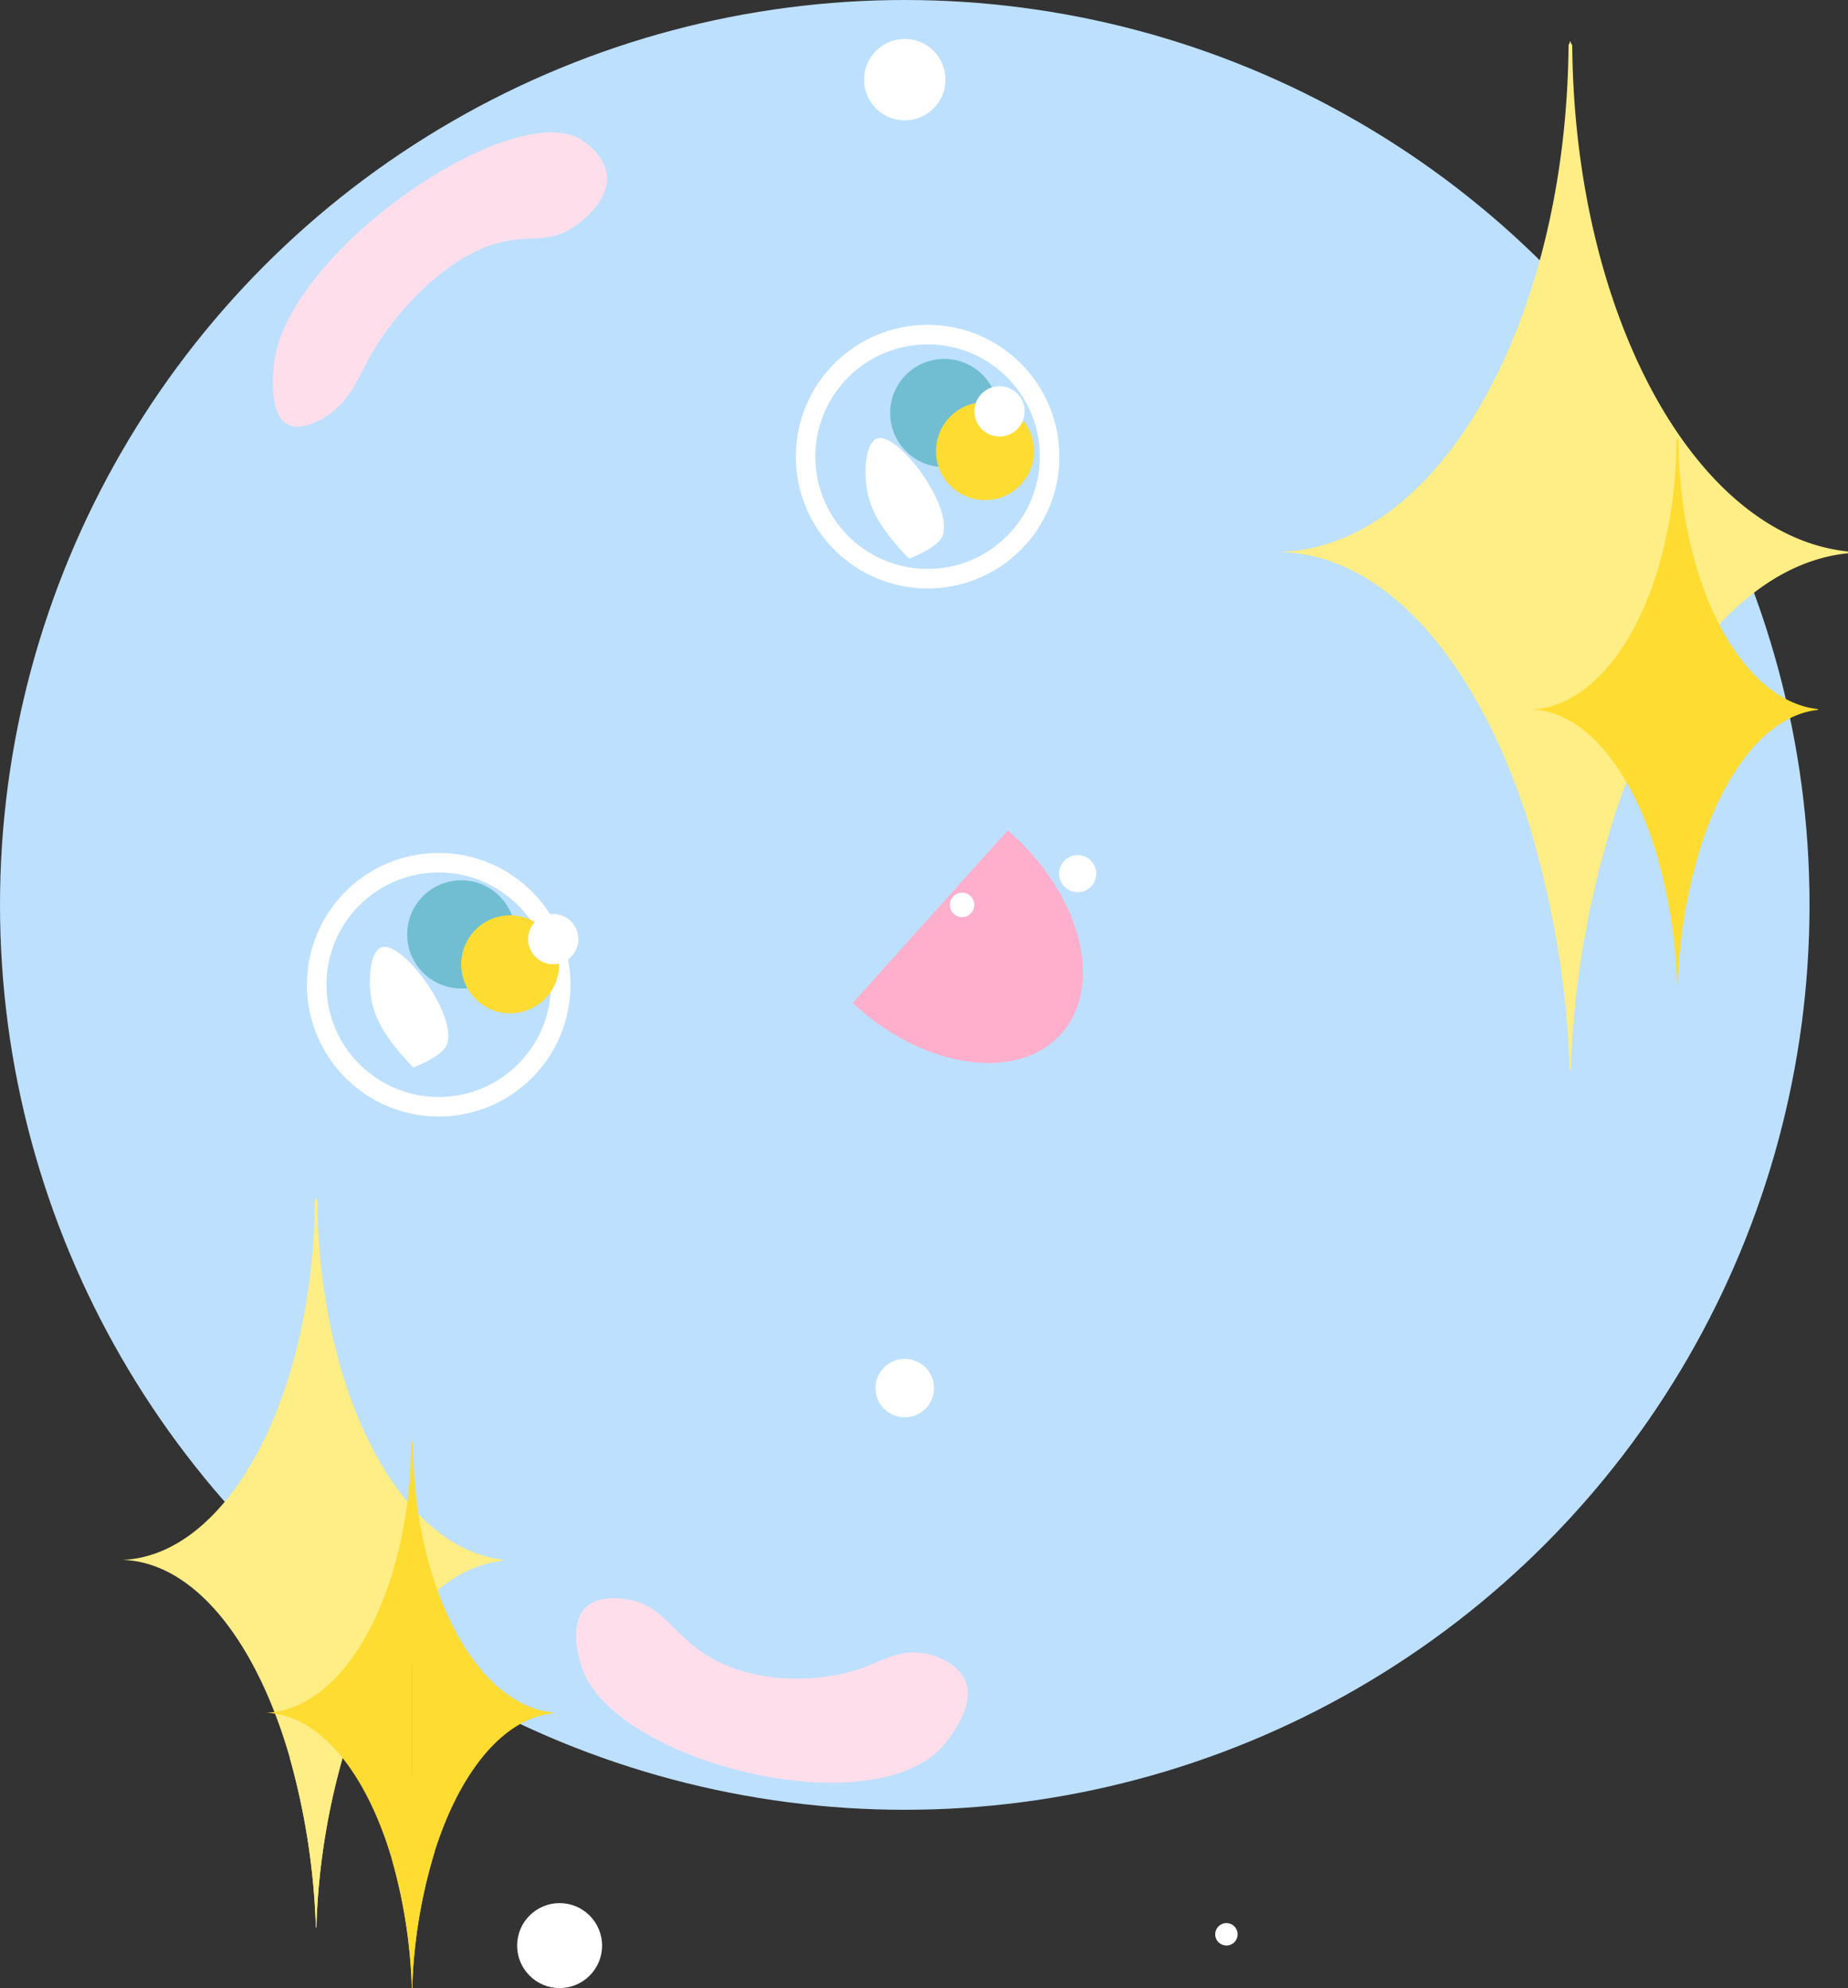 <svg id="Layer_1" data-name="Layer 1" xmlns="http://www.w3.org/2000/svg" viewBox="0 0 378.48 407.11"><rect x="0" y="0" width="378.48" height="407.11" fill="#333333" stroke="none"/><defs><style>.cls-1{fill:#bde0fe;}.cls-2{fill:#ffafcc;}.cls-3{fill:#cbbfd3;}.cls-4{fill:none;stroke:#fff;stroke-miterlimit:10;stroke-width:4px;}.cls-5{fill:#fff;}.cls-6{fill:#ffdeeb;}.cls-7{fill:#ffed85;}.cls-8{fill:#71bed3;}.cls-9{fill:#ffdc31;}</style></defs><circle class="cls-1" cx="185.3" cy="185.3" r="185.3"/><path class="cls-2" d="M207.19,170.74c14.37,12.88,18.9,31.25,10.14,41s-27.53,7.26-41.9-5.62l-.8-.73L206.42,170Z"/><path class="cls-3" d="M219.88,163.38"/><circle class="cls-4" cx="189.98" cy="93.51" r="24.99"/><circle class="cls-4" cx="89.85" cy="201.65" r="24.99"/><path class="cls-5" d="M179.6,89.81c-2.5.91-2.91,7.7-1.63,12.3a20.71,20.71,0,0,0,3,6.09,48.18,48.18,0,0,0,5.21,6.2h0s5.14-1.94,6.56-4.1C196.19,105,184.06,88.22,179.6,89.81Z"/><path class="cls-6" d="M118.42,45.82c1-.74,5.85-4.46,5.9-9.19,0-4.52-4.37-7.43-5.06-7.89-14-9.26-61.28,23.09-63.2,46.31-.18,2.23-.85,10,2.9,11.88,2.61,1.36,6.24-.71,7.2-1.26,5-2.85,7.19-8,8.63-10.81,5.08-10,15.73-21.6,26.49-24.89C108.55,47.74,112.42,50.39,118.42,45.82Z"/><path class="cls-5" d="M78.08,194c-2.46.91-2.92,7.7-1.64,12.3a21.34,21.34,0,0,0,3,6.09,50.6,50.6,0,0,0,5.21,6.2h0s5.14-1.94,6.56-4.1C94.66,209.18,82.54,192.39,78.08,194Z"/><path class="cls-6" d="M128.65,327.55c-1.17-.21-7-1.28-9.52,2.66-2.4,3.76-.39,10-.08,11,6.38,19.87,61.1,33.37,74.78,15.49,1.32-1.71,5.86-7.63,3.9-12.48-1.39-3.39-5.37-4.78-6.43-5.14-5.46-1.86-9.9.51-12.56,1.66-9.27,4-23.88,4.61-34.2-1.89C137.59,334.38,135.82,328.82,128.65,327.55Z"/><circle class="cls-5" cx="197.04" cy="185.3" r="2.5"/><circle class="cls-5" cx="220.72" cy="178.9" r="3.8"/><circle class="cls-5" cx="185.3" cy="16.31" r="8.34"/><circle class="cls-5" cx="114.61" cy="398.41" r="8.7"/><circle class="cls-5" cx="185.3" cy="284.25" r="5.99"/><circle class="cls-5" cx="251.18" cy="396.1" r="2.3"/><path class="cls-7" d="M321.62,8.55l-.1.17-.27.48C320.79,66,294.75,111.86,262.44,113v.06c21.85.59,40.88,23.39,51.16,57.12a194.22,194.22,0,0,1,7.92,48.34v.52l.18.1V8.41Z"/><path class="cls-7" d="M378.47,112.93c-31.22-3.23-56-48.28-56.47-103.67l-.28-.48-.1-.19-.1-.16V219.08l.18.1v-.59a192.34,192.34,0,0,1,9.05-51.84c10.11-30.62,27.6-51.45,47.71-53.45A1.54,1.54,0,0,0,378.47,112.93Z"/><path class="cls-7" d="M321.52,219.08l.2.11v-.64a192.34,192.34,0,0,1,9-51.84c-1.06-17.36-4.46-30.06-8.49-30.06a2.1,2.1,0,0,0-.56.08l-.2.07c-4,1.57-7.17,15.41-7.92,33.41a194.22,194.22,0,0,1,7.92,48.34Z"/><path class="cls-7" d="M64.74,245.31l-.06.12-.19.34C64.18,286,46.72,318.6,25.05,319.43h0C39.7,319.85,52.47,336,59.36,360a145.67,145.67,0,0,1,5.32,34.28v.37l.12.07V245.18Z"/><path class="cls-7" d="M102.87,319.33C81.93,317,65.3,285.08,65,245.78l-.19-.34-.07-.13-.06-.12V394.64l.11.07v-.42a143.14,143.14,0,0,1,6.09-36.74c6.78-21.72,18.51-36.5,32-37.92C102.88,319.55,102.87,319.42,102.87,319.33Z"/><path class="cls-7" d="M64.68,394.64l.13.08v-.43a142.68,142.68,0,0,1,6.07-36.74c-.71-12.31-3-21.32-5.7-21.32a1.15,1.15,0,0,0-.37.06h-.13C62,337.41,59.86,347.23,59.36,360a145.67,145.67,0,0,1,5.32,34.28Z"/><circle class="cls-8" cx="193.39" cy="84.57" r="11.08"/><circle class="cls-9" cx="201.73" cy="92.38" r="10.03"/><circle class="cls-8" cx="94.47" cy="191.34" r="11.08"/><circle class="cls-9" cx="104.49" cy="197.47" r="10.03"/><circle class="cls-5" cx="113.3" cy="192.31" r="5.15"/><circle class="cls-5" cx="204.71" cy="84.24" r="5.15"/><path class="cls-9" d="M343.56,89.8l-.05.09-.14.26c-.23,30.15-13.41,54.52-29.77,55.14h0c11.06.32,20.7,12.42,25.9,30.34a108.23,108.23,0,0,1,4,25.66v.28l.09.05V89.71Z"/><path class="cls-9" d="M372.34,145.21c-15.81-1.71-28.36-25.63-28.59-55l-.14-.26-.05-.1-.05-.08V201.55l.09.06v-.32a106.31,106.31,0,0,1,4.58-27.53c5.12-16.26,14-27.33,24.15-28.39Z"/><path class="cls-9" d="M343.51,201.55l.1.06v-.32a106.31,106.31,0,0,1,4.58-27.53c-.54-9.22-2.26-16-4.3-16a.66.66,0,0,0-.28,0h-.1c-2,.83-3.63,8.18-4,17.74a108.23,108.23,0,0,1,4,25.66Z"/><path class="cls-9" d="M84.36,295.26v.09l-.14.25C84,325.75,70.8,350.13,54.45,350.74h0c11.06.31,20.69,12.42,25.9,30.33a108.82,108.82,0,0,1,4,25.67V407l.09.06V295.16Z"/><path class="cls-9" d="M113.14,350.67C97.34,349,84.78,325,84.56,295.61l-.14-.25-.06-.1V407.05l.08.05v-.31A106.8,106.8,0,0,1,89,379.25c5.12-16.26,14-27.32,24.16-28.38Z"/><path class="cls-9" d="M84.32,407.05l.1.06v-.32A106.8,106.8,0,0,1,89,379.25c-.53-9.21-2.25-16-4.29-16a.66.66,0,0,0-.28,0h-.1c-2,.83-3.64,8.18-4,17.74a108.82,108.82,0,0,1,4,25.67Z"/></svg>